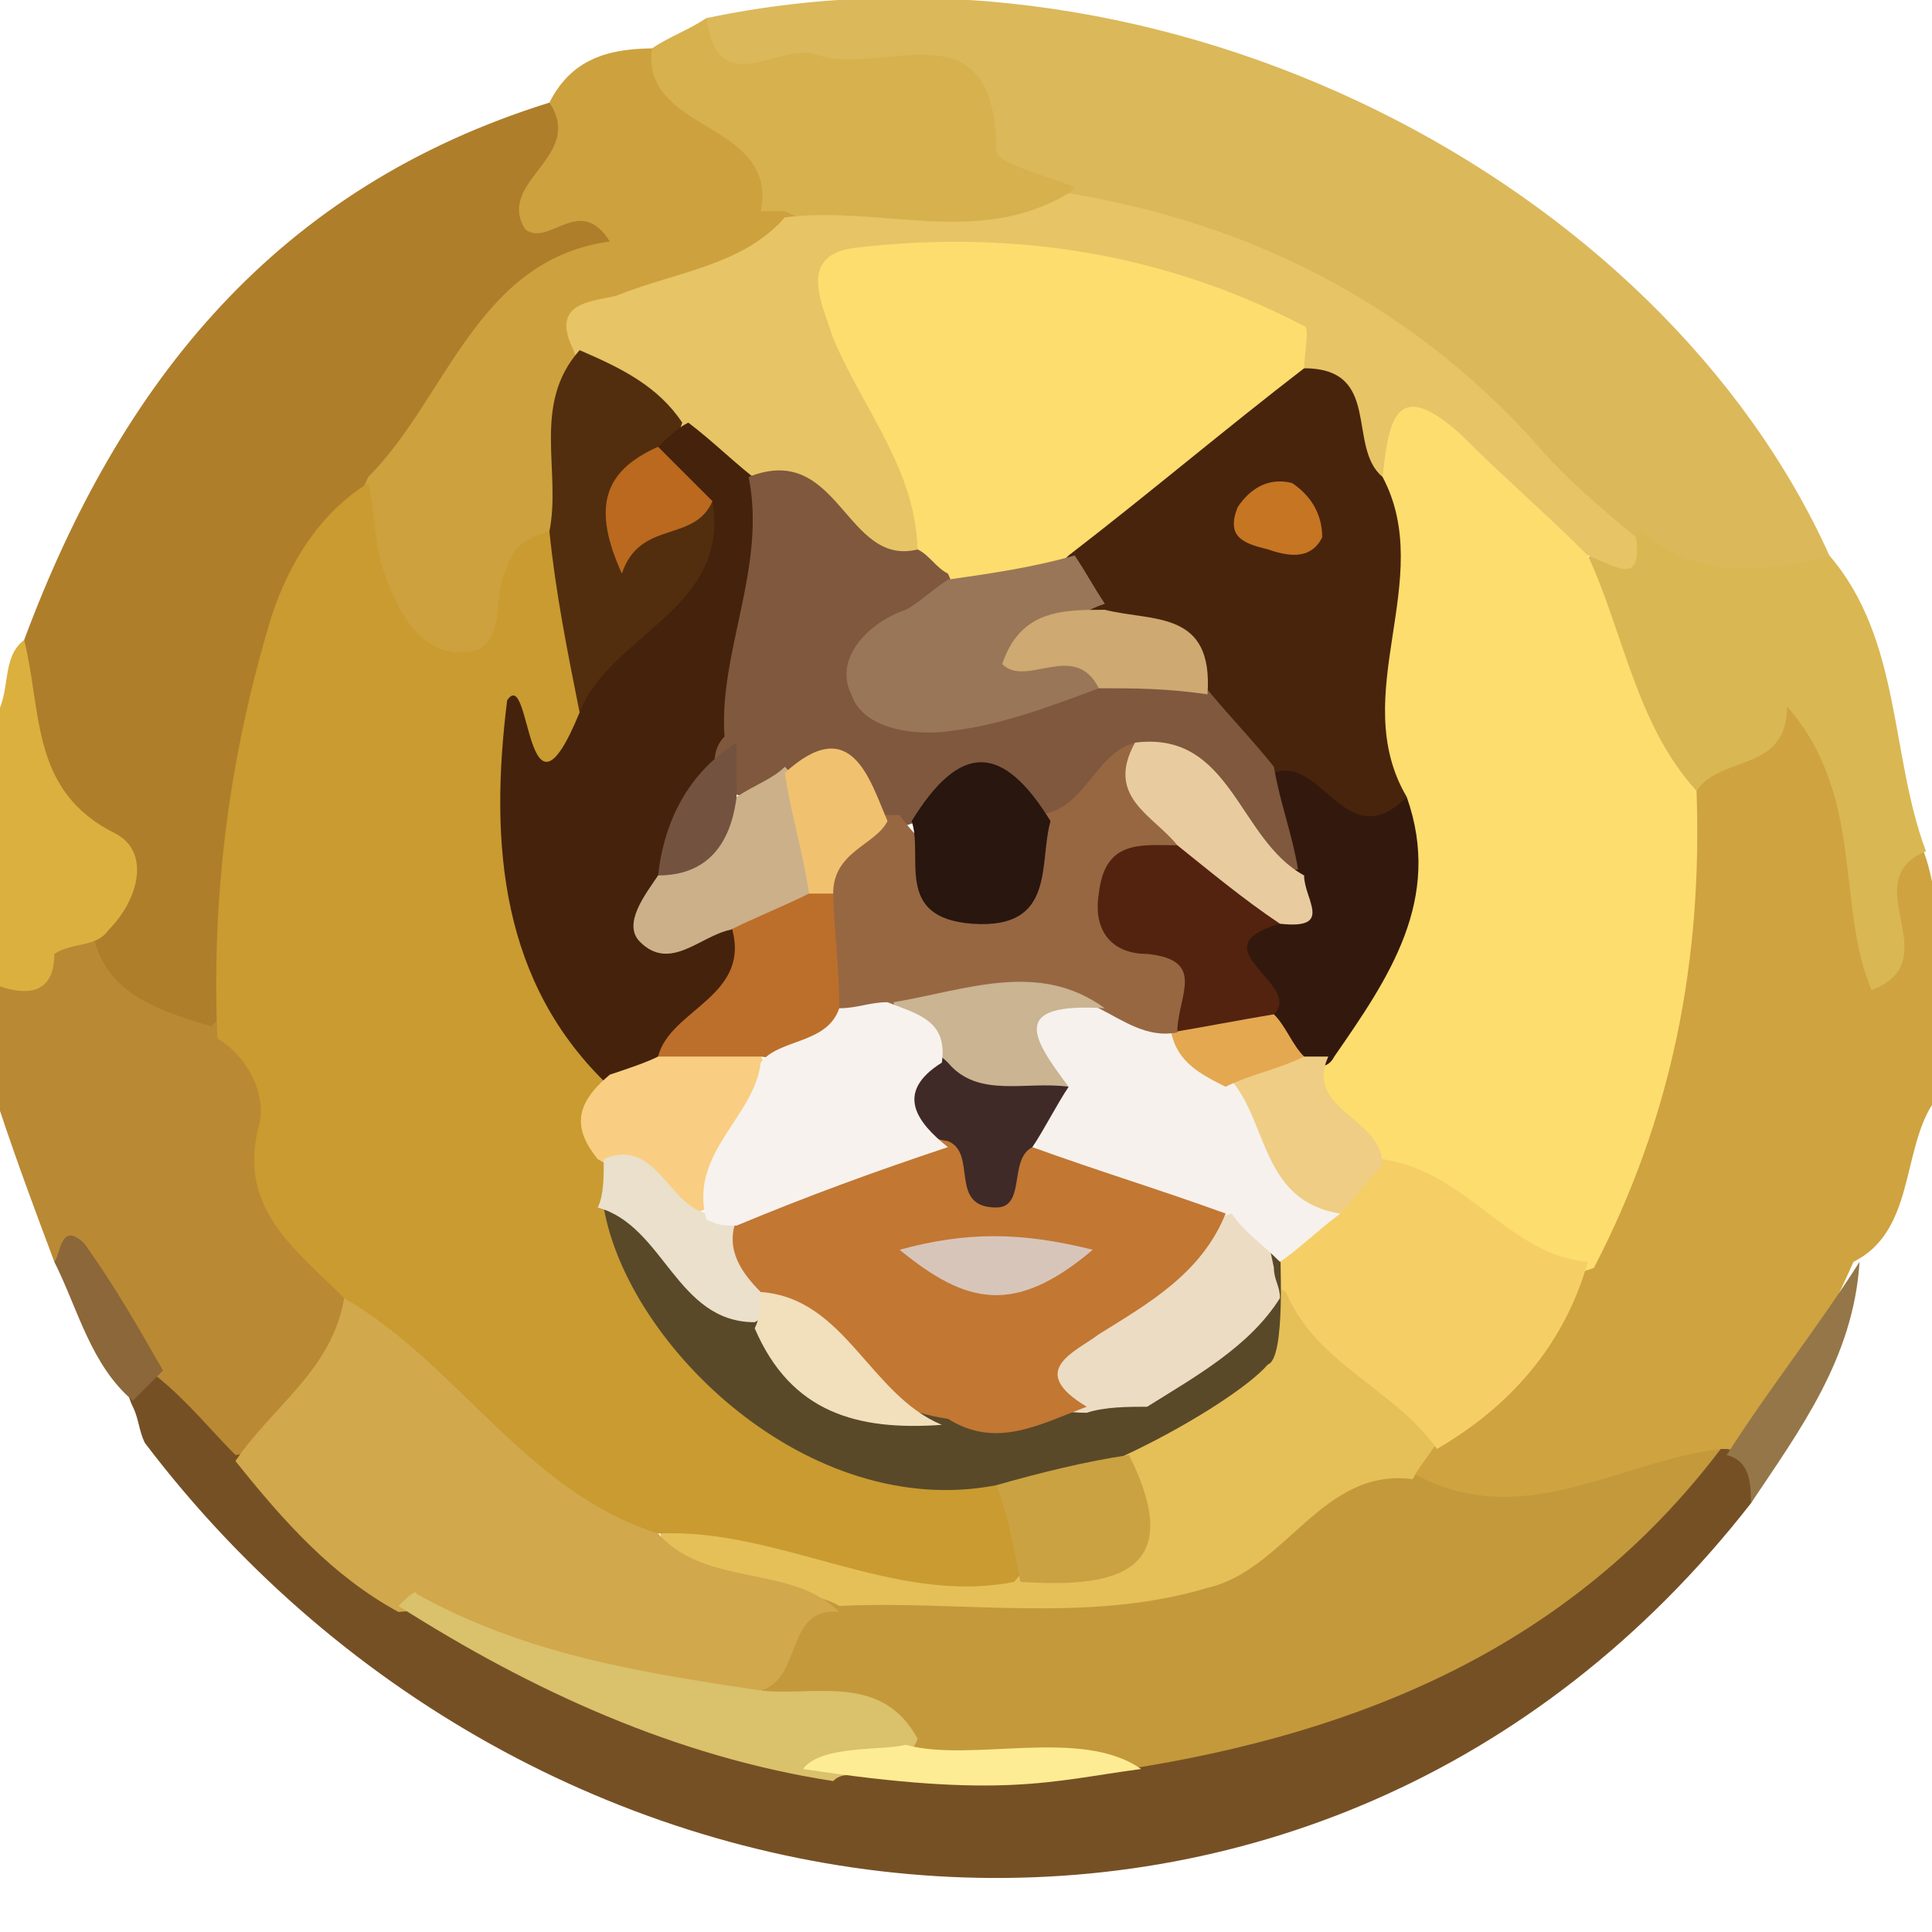 <svg xmlns="http://www.w3.org/2000/svg" viewBox="0 0 32 32"><defs><style>.cls-1{fill:#af7e2b;}.cls-1,.cls-2,.cls-3,.cls-4,.cls-5,.cls-6,.cls-7,.cls-8,.cls-9,.cls-10,.cls-11,.cls-12,.cls-13,.cls-14,.cls-15,.cls-16,.cls-17,.cls-18,.cls-19,.cls-20,.cls-21,.cls-22,.cls-23,.cls-24,.cls-25,.cls-26,.cls-27,.cls-28,.cls-29,.cls-30,.cls-31,.cls-32,.cls-33,.cls-34,.cls-35,.cls-36,.cls-37,.cls-38,.cls-39,.cls-40,.cls-41,.cls-42,.cls-43,.cls-44,.cls-45,.cls-46,.cls-47,.cls-48,.cls-49,.cls-50,.cls-51{stroke-width:0px;}.cls-2{fill:#d7b14d;}.cls-3{fill:#3f2a28;}.cls-4{fill:#c99b30;}.cls-5{fill:#957648;}.cls-6{fill:#dcb03e;}.cls-7{fill:#d9b753;}.cls-8{fill:#d8c5ba;}.cls-9{fill:#e4a851;}.cls-10{fill:#ccb089;}.cls-11{fill:#dac16b;}.cls-12{fill:#efcd84;}.cls-13{fill:#48240d;}.cls-14{fill:#cea971;}.cls-15{fill:#28160f;}.cls-16{fill:#c67522;}.cls-17{fill:#f5cf66;}.cls-18{fill:#9a7658;}.cls-19{fill:#eae0cb;}.cls-20{fill:#f2dfbb;}.cls-21{fill:#8c673a;}.cls-22{fill:#dbb85a;}.cls-23{fill:#45220c;}.cls-24{fill:#fcdd6e;}.cls-25{fill:#ecdcc3;}.cls-26{fill:#e7c465;}.cls-27{fill:#f6f1ec;}.cls-28{fill:#ba8933;}.cls-29{fill:#e8cc9f;}.cls-30{fill:#c4993b;}.cls-31{fill:#cea340;}.cls-32{fill:#cda13d;}.cls-33{fill:#532310;}.cls-34{fill:#594929;}.cls-35{fill:#e5bf58;}.cls-36{fill:#caa242;}.cls-37{fill:#f9ce82;}.cls-38{fill:#33190d;}.cls-39{fill:#f7f2ee;}.cls-40{fill:#522e0e;}.cls-41{fill:#bc6f2a;}.cls-42{fill:#976742;}.cls-43{fill:#cab491;}.cls-44{fill:#7f583e;}.cls-45{fill:#745240;}.cls-46{fill:#f0c26f;}.cls-47{fill:#c27733;}.cls-48{fill:#fdec93;}.cls-49{fill:#765025;}.cls-50{fill:#ba691e;}.cls-51{fill:#d1a84c;}</style></defs><path class="cls-31" d="M32,14.6v3.7c-.5.8-.3,2.1-1.3,2.6-.5,1.1-1,2.2-1.8,3.1-.2.1-.3.2-.5.3-1.7.6-3.4,1.8-5.2.2,0-.3.1-.6.3-.8,1.1-.9,2-1.9,2.5-3.3,1.1-2.2,1.4-4.7,1.7-7.1,0-1,1.2-.9,1.6-1.7.3-.7.8,0,1.1.4.5.8.6,1.7.6,2.6,0-.7.1-1,.8-.6.1.1.2.6.2.6Z"/><path class="cls-49" d="M29,24.9c-7.1,9.1-20,7.7-26.6-1-.1-.2-.1-.4-.2-.6-.2-.4,0-.6.3-.7.8.1,1.2.7,1.7,1.2.9.9,1.7,1.9,2.8,2.5,2.2,1.2,4.5,2.2,7,2.6,1.5.3,3,.3,4.4,0,3.8-.6,7-2.6,10.1-4.9h.1c.7.1.7.4.4.9Z"/><path class="cls-28" d="M3.9,24.1c-.4-.4-.8-.9-1.3-1.3-.9-.3-.9-1.5-1.7-1.9C.6,20.1.3,19.3,0,18.4v-4.5c.4,0,1.4,1.2,1.7.8,1,.1.6,1.2,1.9.8.1,0,.2,1.4.4,1.5,1,1.3.8,3.2,1.9,4.5-.4,1-.5,2.4-2,2.6Z"/><path class="cls-5" d="M29,24.9c0-.3,0-.7-.4-.8.7-1.1,1.5-2.1,2.2-3.2-.1,1.6-1,2.8-1.8,4Z"/><path class="cls-21" d="M.9,20.9c.1-.1.1-.7.5-.3.5.7.9,1.4,1.3,2.1-.2.2-.3.3-.5.5-.7-.6-.9-1.5-1.3-2.3Z"/><path class="cls-1" d="M.4,10.6C2,6.3,4.6,3.1,9.1,1.7c.9,0,.5.5.4,1,0,.2-.7.4-.1.5,2.2.5.7,1.2,0,1.5-1.5.9-1.9,2.7-3.2,3.7-1.6,1.8-1.7,4-2.1,6.2-.1.8.1,1.7-.6,2.4h0c-1-.3-1.9-.6-2-1.8-.3-1.6-1.7-2.9-1.1-4.6Z"/><path class="cls-22" d="M11.7.3c7.6-1.6,15.8,2.7,18.6,8.9-1.2,1.2-2.3.6-3.5-.1-2.6-2.7-5.5-4.9-9.3-5.6-.4-.1-1-.2-1.1-.5-.8-1.6-2.2-1.5-3.7-1.5-.7,0-1.5,0-1-1.2Z"/><path class="cls-32" d="M6.1,7.9c1.3-1.3,1.8-3.6,4-3.9-.5-.8-1,.1-1.4-.2-.5-.8,1-1.2.4-2.1.4-.8,1.1-.9,1.8-.9.4.1.6.8.9.8,1.4,0,1.3,1.1,1.4,2-.2,1-1,1-1.7,1.4-.7.3-1.5.3-1.7,1.2-.1.9-.1,1.9-.5,2.7-.1.2-.1.3-.2.4-.5.7-.6,2.1-1.8,1.6-1.3-.5-1.9-1.6-1.2-3Z"/><path class="cls-7" d="M27.2,8.8c.9.8,2,.7,3.1.4,1.2,1.4,1,3.3,1.6,4.9-1.2.5.4,1.8-.9,2.3-.6-1.4-.1-3.2-1.4-4.7,0,1.1-1.1.8-1.5,1.4-1.7-.6-1.6-2.2-2-3.5.1-.6.8-.5,1.1-.8Z"/><path class="cls-2" d="M13,3.5h-.4c.3-1.5-2-1.3-1.8-2.7.3-.2.6-.3.9-.5.2,1.4,1.2.4,1.8.6,1.1.4,3-.9,3,1.6,0,.2.8.4,1.3.6-1.1,1.3-2.7,1.4-4.8.4Z"/><path class="cls-6" d="M.4,10.6c.3,1.2.1,2.5,1.5,3.2.6.3.4,1.1-.1,1.6-.2.3-.6.2-.9.4,0,.7-.5.7-1,.5v-4.4c.3-.4.1-1,.5-1.3Z"/><path class="cls-24" d="M26.3,9.2c.6,1.3.8,2.8,1.8,3.9.1,2.8-.4,5.4-1.7,7.9-1.6.6-2.3-.9-3.5-1.5-.7-.6-1.5-1.1-1.2-2.2.6-1.3,1.4-2.5,1-4.1-.7-1.7.2-3.5-.3-5.2.5-1.9.9-2.1,2.2-.9.7.6,1.5,1.1,1.7,2.1Z"/><path class="cls-30" d="M28.5,24c-2.5,3.3-6,4.7-9.8,5.3h-.3c-1.1-.1-2.1.1-3.2-.1-.8-.6-1.8-.5-2.6-1.1,0-1.1.5-1.8,1.6-2,2.6-.2,5.4.4,7.6-1.7.4-.4,1.1-.4,1.6,0,1.8,1,3.4-.2,5.1-.4Z"/><path class="cls-35" d="M23.4,24.5c-1.5-.2-2.1,1.5-3.4,1.8-2,.6-4.1.2-6.1.3-1-.6-2.7.6-3-1.4,1.1-.7,2.2-.1,3.2.1.8.2,1.5.2,2.3.3,1.1.1,2,0,2-1.5.1-.4.2-.8.5-1.1.7-.7,1.5-1.4,2.4-1.8,1.1.7,2.3,1.2,2.5,2.7-.2.3-.3.4-.4.6Z"/><path class="cls-17" d="M23.8,24c-.7-1-2-1.4-2.5-2.6-.2-.1-.3-.2-.3-.4.1-.5.5-.8.8-1.2.3-.3.5-.9,1.1-.6,1.4.2,2.1,1.6,3.4,1.7-.4,1.4-1.3,2.4-2.5,3.1Z"/><path class="cls-51" d="M10.9,25.4c.8.9,2.2.5,3,1.3-.9-.1-.6,1.1-1.3,1.3-1.4.5-2.6.2-3.9-.5-.7-.4-1.3-.9-2.1-.8-1.1-.6-1.9-1.5-2.7-2.5.6-.9,1.6-1.5,1.8-2.7,2.3.4,3.5,2.5,5.2,3.9Z"/><path class="cls-11" d="M6.6,26.6c.1-.1.3-.3.3-.2,1.8,1,3.7,1.3,5.7,1.6.9.1,2-.3,2.6.8-.2.5-.7.5-1.1.6-.1,0-.2,0-.3.1-2.6-.4-5-1.5-7.2-2.9Z"/><path class="cls-4" d="M10.9,25.4c-2.2-.7-3.3-2.8-5.2-3.9-.8-.8-1.8-1.5-1.4-2.9.1-.5-.2-1.1-.7-1.4-.1-2.4.2-4.7.9-7,.3-.9.8-1.7,1.6-2.2.1.4.1.9.2,1.3.2.6.5,1.4,1.2,1.5,1,.1.6-.9.9-1.4.1-.4.4-.5.7-.6.8.7.9,1.7.9,2.7-.1.5-.1,1.3-.8,1.3-.4,0-.5-.5-.5.3.1,1.7,1.1,2.9,1.5,4.5,0,.6-.1,1.1.1,1.7.1.3.1.6.1.8,1.2,2.8,3.4,3.9,6.2,4.3.4.5.8,1.1.2,1.8-2,.4-3.9-.9-5.9-.8Z"/><path class="cls-26" d="M26.3,9.2c-.7-.7-1.4-1.3-2.1-2-1.1-1-1.2-.2-1.3.7-1.1,0-.9-1.1-1.5-1.6-1.7-1.8-4-1.8-6.2-1.7-1,0-.9.6-.7,1.4.4,1,1.3,2,.7,3.2-1.2.8-1.7-.8-2.7-.8-.6-.2-1-.6-1.5-1-.5-.6-1.3-.9-1.5-1.6-.4-.8.3-.8.7-.9,1-.4,2.1-.5,2.8-1.3,1.6-.2,3.2.5,4.7-.4,3,.5,5.6,1.8,7.7,4.1.5.6,1.1,1.1,1.7,1.6.1.8-.3.5-.8.3Z"/><path class="cls-40" d="M9.6,5.8c.7.3,1.3.6,1.7,1.2-.1.3-.2.6-.3.8.1.2-.8.3,0,.5.3.1.6-.2,1-.1.4,1.5-.2,2.6-2.4,3.6-.2-1-.4-2-.5-3,.2-1-.3-2.1.5-3Z"/><path class="cls-13" d="M21.6,6.1c1.3,0,.7,1.3,1.3,1.8.9,1.7-.6,3.6.4,5.3-1,1.6-1.6-.1-2.4-.3-.7-.2-1.1-.7-1.4-1.3-.2-.8-.9-1-1.5-1.3-.3-.3-.5-.6-.5-1,1.3-1.2,2.2-2.9,4.1-3.2Z"/><path class="cls-38" d="M21.1,12.8c.8-.3,1.2,1.4,2.2.4.6,1.7-.3,3-1.2,4.3-.1.2-.3.2-.5.1-.4-.2-.6-.5-.8-.8-.3-.7-1-1.4.3-1.8.2-.1.4.1.6-.1-.2-.1-.3-.3-.4-.5-.2-.5-.5-1-.2-1.6Z"/><path class="cls-12" d="M21.6,17.5h.4c-.4.9.9,1,.9,1.8-.3.3-.5.6-.8.9-1.8.4-1.7-1-1.9-2.1.3-.6.8-.8,1.4-.6Z"/><path class="cls-48" d="M18.9,29.3c-1.5.2-2.3.5-5.6,0,.3-.4,1.3-.3,1.7-.4,1.1.3,2.9-.3,3.9.4Z"/><path class="cls-34" d="M16.5,24.6c-3.1.6-6.1-2.3-6.5-4.6,1.3-.1,1.8,1.2,2.7,1.6.7.9,1.6,1.5,2.8,1.5.9.2,1.8-.1,2.7-.3.3,0,2.8-2.6,3-2.3,0,.3.1,2-.2,2.1-.6.7-3.7,2.4-4.5,2Z"/><path class="cls-25" d="M19,23.3c-.3,0-.7,0-1,.1-1.3,0-.8-.8-.4-1.2.8-.8,1.6-1.5,2.6-2.1.7-.1.8.4.9.9,0,.2.1.3.1.5-.5.8-1.4,1.3-2.2,1.8Z"/><path class="cls-36" d="M16.5,24.6c.7-.2,1.5-.4,2.2-.5,1,2-.3,2.2-1.8,2.1-.1-.5-.2-1.1-.4-1.6Z"/><path class="cls-27" d="M21.2,20.9c-.3-.3-.6-.5-.8-.8-1.3.5-2.2-.3-3.1-.9-.3-.4-.3-.8-.3-1.2-.4-1-.4-1.8,1-1.8.5,0,.9.2,1.4.4.2.1.3.2.5.3.3.3.5.6.5,1,.6.7.5,2,1.8,2.2-.4.3-.7.6-1,.8Z"/><path class="cls-23" d="M9.6,11.8c.5-1.3,2.5-1.7,2.2-3.5-.5-.1-.8-.4-.9-.9.1-.1.3-.3.5-.4.4.3.8.7,1.2,1,1.1,1.5,0,3,0,4.5-.6.6-1.1,1.2-1.2,2.1-.1.8.8.5,1,1,.4,1.2-.6,1.7-1.2,2.4-.4.2-.7.5-1.1,0-1.8-1.7-2-4-1.7-6.4.4-.6.3,2.4,1.2.2Z"/><path class="cls-37" d="M10.1,17.8c.3-.1.6-.2.8-.3.4-.5,1-.5,1.5-.3.9,1.1-.1,1.8-.5,2.7-1,.7-1.4-.4-2-.7-.4-.5-.4-.9.2-1.4Z"/><path class="cls-19" d="M10,19.2c.9-.4,1.1.9,1.8.9.2-.1.3-.1.5,0,.3.4.5.8.5,1.3,0,.2-.1.4-.3.5-1.3,0-1.5-1.6-2.6-1.9.1-.2.1-.5.1-.8Z"/><path class="cls-24" d="M21.6,6.1c-1.3,1-2.6,2.1-3.9,3.1-.6.6-1.2.8-2,.7-.3-.1-.5-.4-.5-.7,0-1.4-.9-2.4-1.4-3.6-.2-.6-.6-1.4.4-1.5,2.6-.3,5.1.1,7.4,1.3.1,0,0,.5,0,.7Z"/><path class="cls-44" d="M15.2,9.1c.2.1.3.3.5.4.4.8-.9.9-.6,1.7,1.2.5,2.2-.4,3.3-.4.6,0,1.1.1,1.5.5.4.5.8.9,1.2,1.4.1.6.3,1.1.4,1.7-1.3.2-1.4-1.6-2.6-1.5-.6.2-.9.9-1.7.7-.7-.4-1.3-.4-2,0-.2.1-.4.1-.5.1-.5-.2-1-.8-1.7-.6-.4.1-.7.2-1.1-.1-.1-.3-.1-.6.1-.8-.1-1.4.7-2.8.4-4.3,1.5-.6,1.6,1.5,2.8,1.2Z"/><path class="cls-50" d="M10.9,7.4c.3.3.6.6.9.9-.3.7-1.2.3-1.5,1.2-.5-1.1-.3-1.7.6-2.1Z"/><path class="cls-18" d="M18.2,11.4c-.8.3-1.6.6-2.4.7-.6.1-1.5,0-1.7-.6-.3-.6.3-1.2.9-1.4.2-.1.4-.3.7-.5.7-.1,1.4-.2,2.1-.4.2.3.3.5.5.8-1.2.4.2.9-.1,1.4Z"/><path class="cls-14" d="M18.2,11.4c-.4-.8-1.2,0-1.6-.4.3-.9,1-.9,1.7-.9.8.2,1.8,0,1.7,1.4-.7-.1-1.2-.1-1.8-.1Z"/><path class="cls-16" d="M21.9,8.9c-.2.4-.6.3-.9.2-.4-.1-.7-.2-.5-.7.2-.3.5-.5.9-.4.3.2.5.5.5.9Z"/><path class="cls-33" d="M21.2,15.3c-1.4.4.4,1-.1,1.5s-1,.7-1.7.3h0c-.3-.4-.7-.7-1.1-1-1.1-1.2-.8-1.9,1-2.3.8.4,1.8.4,1.9,1.5Z"/><path class="cls-29" d="M21.2,15.3c-.6-.4-1.2-.9-1.7-1.3-.6-.4-1.8-.6-.7-1.7,1.6-.2,1.7,1.6,2.8,2.2,0,.4.5.9-.4.8Z"/><path class="cls-9" d="M19.4,17.1c.6-.1,1.1-.2,1.7-.3.2.2.3.5.5.7-.4.2-.9.3-1.3.5-.4-.2-.8-.4-.9-.9Z"/><path class="cls-47" d="M12.6,21.4c-.3-.3-.6-.7-.4-1.2.8-1.1,1.9-1.4,3.2-1.6.6,0,1.1.4,1.7.4,1.1.4,2.1.7,3.2,1.1-.4,1-1.3,1.5-2.1,2-.4.3-1.2.6-.2,1.2-.8.3-1.5.7-2.3.2-1.4-.2-2.2-1.2-3.1-2.1Z"/><path class="cls-20" d="M12.6,21.4c1.4.1,1.8,1.7,3,2.2-1.4.1-2.5-.2-3.1-1.6.1-.2.1-.4.1-.6Z"/><path class="cls-42" d="M18.8,12.3c-.5.9.3,1.2.7,1.7-.6,0-1.2-.1-1.3.8-.1.6.2,1,.8,1,1,.1.5.7.5,1.3-.5.1-.9-.2-1.3-.4-1.3-.6-2.4.5-3.7.3-.3,0-.6-.1-.9-.4-.3-.5-.3-1.1-.3-1.7.1-.8.5-1.3,1.3-1.4h.3c.8,1.1,1.6,1.1,2.3,0,.8-.1.9-1,1.6-1.2Z"/><path class="cls-3" d="M17.1,19c-.4.2-.1,1-.6,1-.8,0-.3-.9-.8-1.1-1.3-.2-.9-.9-.4-1.5.9-.4,1.6.3,2.4.6-.2.3-.4.7-.6,1Z"/><path class="cls-43" d="M17.7,18c-.7-.1-1.5.2-2-.4-.3-.3-.8-.4-.9-1,1.2-.2,2.4-.7,3.5.1-1.6-.1-1.2.5-.6,1.3Z"/><path class="cls-41" d="M13.8,14.7c0,.6.1,1.3.1,1.9,0,.9-.6,1-1.3.9h-1.7c.2-.8,1.6-1,1.2-2.2.1-.6.6-.8,1.1-.9.3.2.4.2.6.3Z"/><path class="cls-10" d="M13.4,14.8c-.4.2-.9.4-1.3.6-.5.1-1,.7-1.5.2-.3-.3.1-.8.3-1.1.5-.4.7-1,1.3-1.3.3-.2.6-.3.8-.5.6.6.9,1.3.4,2.1Z"/><path class="cls-45" d="M12.2,13.2c-.1.8-.5,1.3-1.3,1.3.1-.9.5-1.7,1.3-2.2v.9Z"/><path class="cls-39" d="M12.6,17.6c.3-.4,1.1-.3,1.3-.9.3,0,.5-.1.8-.1.5.2,1,.3.9,1-.8.5-.4,1,.1,1.4-1.2.4-2.3.8-3.5,1.3-.2,0-.3,0-.5-.1-.3-1.1.8-1.7.9-2.6Z"/><path class="cls-15" d="M17.4,13.6c-.2.7.1,1.8-1.3,1.7-1.3-.1-.8-1.1-1-1.7.8-1.3,1.5-1.3,2.3,0Z"/><path class="cls-46" d="M13.4,14.8c-.1-.7-.3-1.3-.4-2,1.1-1,1.4.1,1.7.8-.2.4-.9.5-.9,1.2h-.4Z"/><path class="cls-8" d="M18.1,20.7c-1.3,1.1-2.1.9-3.2,0,1.1-.3,2-.3,3.2,0Z"/></svg>